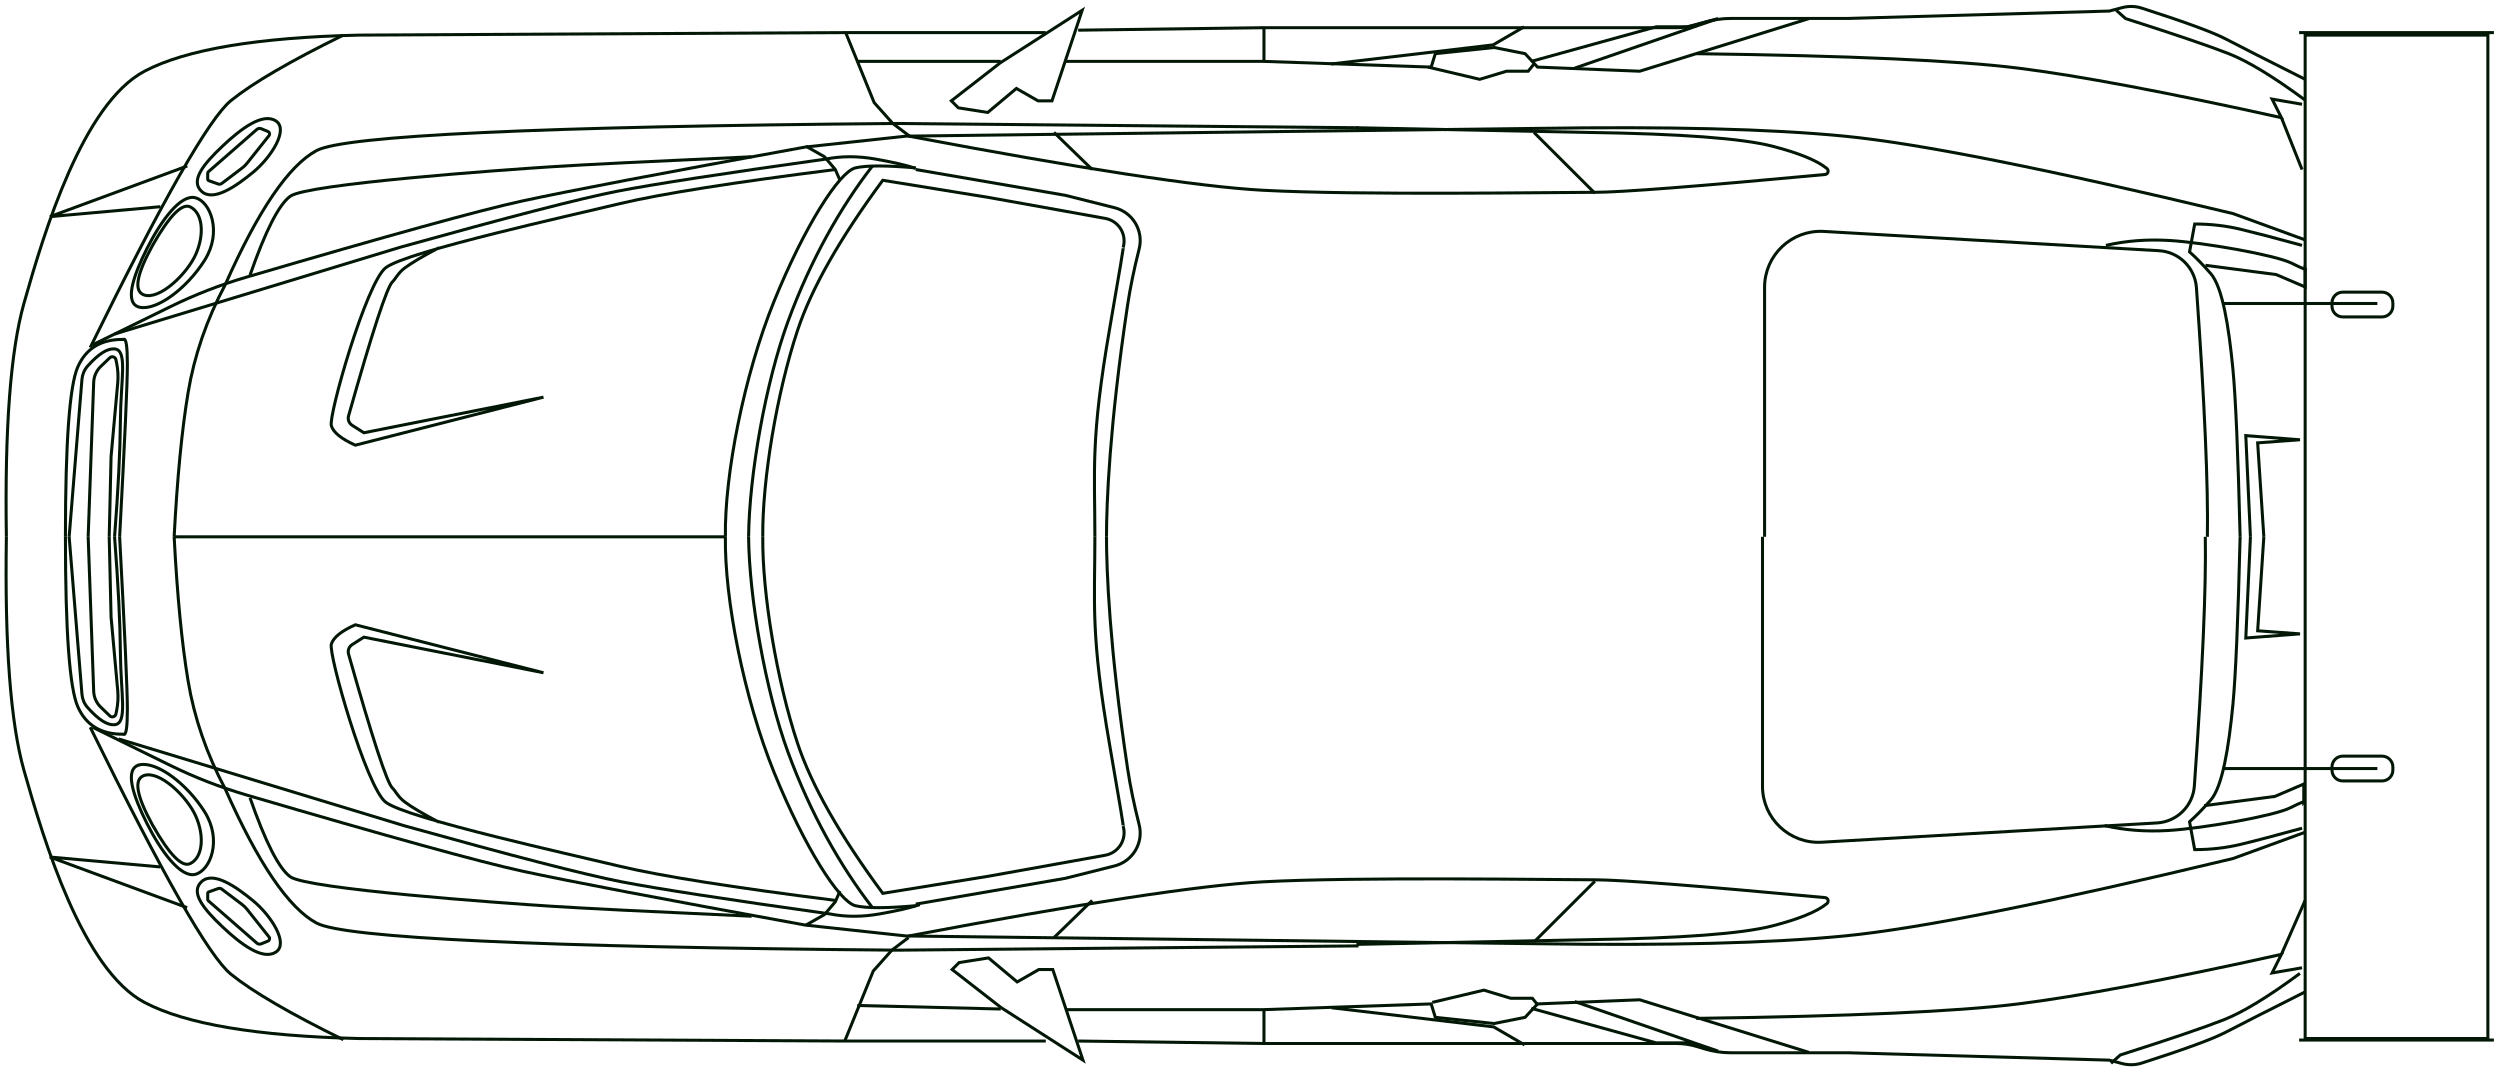 <svg height="257" preserveAspectRatio="xMidYMid meet" viewBox="0 0 820 351" width="600" xmlns="http://www.w3.org/2000/svg"><g fill="none" stroke="#021706"><path d="m756.09 11.4h59.93v329.12h-59.93z"/><path d="m818 10.58h-63.89"/><path d="m818 341.02h-63.89"/><path d="m343.02 341.34h-66.02l-159.21-.82c-33.34-.76-56.79-4.7-70.33-11.81-20.32-10.67-33.01-52.82-39.61-76.19-4.4-15.57-6.32-41.09-5.76-76.56"/><path d="m39.24 175.96c1.69-31.57 2.54-50.41 2.54-56.5 0-6.1-.44-8.84-1.32-8.24-7.25-.1-12.23 2.91-14.94 9-2.7 6.1-4.06 24.68-4.06 55.74"/><path d="m112.6 11.4c-17.42 8.55-29.7 15.7-36.83 21.46s-22.52 32.76-46.18 81.01"/><path d="m756.09 78.57-23.66-8.63c-60.6-14.56-103.09-23.03-127.47-25.4-24.37-2.37-58.06-3.22-101.06-2.54l-206.68 2.54-33.01 3.56c-46.55 8.46-77.62 14.39-93.19 17.77-13.63 2.97-43.72 11.28-90.27 24.94-8.53 2.5-16.83 5.73-24.82 9.64-3.41 1.67-11.94 5.86-25.58 12.54"/><path d="m39.24 175.96c1.69 31.57 2.54 50.4 2.54 56.5 0 6.09-.44 8.84-1.32 8.24-7.25.09-12.23-2.91-14.94-9-2.7-6.1-4.06-24.68-4.06-55.74"/><path d="m112.6 340.9c-17.42-8.55-29.7-15.71-36.83-21.46-7.13-5.76-22.52-32.76-46.18-81.02"/><path d="m756.09 272.85-23.66 8.63c-60.6 14.56-103.09 23.03-127.47 25.4-24.37 2.37-58.06 3.21-101.06 2.54l-206.68-2.54-33.01-3.56c-46.55-8.46-77.62-14.39-93.19-17.77-13.63-2.97-43.72-11.28-90.27-24.94-8.53-2.5-16.83-5.73-24.82-9.64-3.41-1.68-11.94-5.86-25.58-12.55"/><path d="m343.02 10.58h-66.02l-159.21.82c-33.34.76-56.79 4.7-70.33 11.81-20.32 10.67-33.01 52.82-39.61 76.19-4.4 15.57-6.32 41.09-5.76 76.56"/><path d="m328.04 20.52 26.92-17.27-9.91 29.71h-4.57l-7.11-4.06-9.39 7.87-9.65-1.52-2.29-2.29z"/><path d="m328.3 330.34 26.91 17.27-9.9-29.72h-4.57l-7.11 4.07-9.4-7.88-9.65 1.53-2.28 2.28z"/><path d="m300.36 55.11c-3.04-1.02-7.44-2.04-13.2-3.05-5.75-1.02-11.19-1.02-16.29 0-33.83 4.74-56.67 8.26-68.52 10.57s-35.58 8.44-71.19 18.38l-93.58 28.44"/><path d="m301.7 296.6c-3.05 1.02-7.45 2.04-13.21 3.05-5.75 1.02-11.18 1.02-16.29 0-33.83-4.74-56.67-8.26-68.52-10.57s-35.58-8.44-71.19-18.38l-93.58-28.44"/><path d="m445.6 41.78-151.33-1.4c-117.82 1.01-181.3 3.98-190.44 8.89s-19.13 19.57-29.96 44c-6.09 11.47-10.16 23.29-12.19 35.48s-3.55 27.93-4.56 47.21"/><path d="m445.6 310.14-151.33 1.4c-117.82-1.01-181.3-3.98-190.44-8.89s-19.13-19.57-29.96-44c-6.09-11.47-10.16-23.3-12.19-35.49s-3.55-27.92-4.56-47.2"/><path d="m246.53 51.3c-33.51 1.52-55.5 2.62-65.96 3.3-15.7 1.01-79.78 5.59-85.37 9.65-3.72 2.71-8.13 11.34-13.2 25.9"/><path d="m246.53 300.41c-33.51-1.52-55.5-2.62-65.96-3.3-15.7-1.01-79.78-5.59-85.37-9.65-3.72-2.71-8.13-11.34-13.2-25.9"/><path d="m143.98 81.14c-5.16 2.71-8.89 4.91-11.17 6.6-2.29 1.69-3.14 3.72-4.07 4.57-1.78 1.62-6.58 16.28-14.41 43.97-.34 1.18.14 2.45 1.19 3.11.51.33 1.78 1.14 3.83 2.44l58.91-11.68-61.7 15.75c-4.58-2.04-7.2-4.15-7.88-6.35-1.01-3.3 11.43-46.73 17.78-51.81 3.36-2.69 19.07-7.1 36.11-11.36 15.11-3.78 31.28-7.45 40.82-9.72 13.55-3.22 37.08-6.94 70.59-11.17"/><path d="m143.98 269.57c-5.16-2.71-8.89-4.91-11.17-6.61-2.29-1.69-3.14-3.72-4.07-4.57-1.78-1.62-6.58-16.27-14.41-43.96-.34-1.19.14-2.46 1.19-3.12.51-.33 1.78-1.14 3.83-2.44l58.91 11.68-61.7-15.74c-4.58 2.03-7.2 4.14-7.88 6.34-1.01 3.31 11.43 46.73 17.78 51.81 3.36 2.69 19.07 7.1 36.11 11.36 15.11 3.78 31.28 7.45 40.82 9.72 13.55 3.22 37.08 6.94 70.59 11.17"/><path d="m275.51 59.02-1.53-3.53-3.55-4.19-6.1-3.46"/><path d="m275.51 292.14-1.53 3.53-3.55 4.19-6.1 3.46"/><path d="m300.36 54.95c-9.63-.84-16.22-.84-19.77 0-5.34 1.27-16.76 19.3-26.67 43.68-9.9 24.38-16.31 57.11-15.99 77.33"/><path d="m300.36 296.96c-9.63.85-16.22.85-19.77 0-5.34-1.26-16.76-19.3-26.67-43.68-9.9-24.38-16.31-57.1-15.99-77.32"/><path d="m286.17 54.32c-10.47 13.49-20.31 30.85-27.68 50.92-7.36 20.06-12.75 50.5-12.95 70.72"/><path d="m286.17 297.6c-10.47-13.49-20.31-30.86-27.68-50.92-7.36-20.06-12.75-50.5-12.95-70.72"/><path d="m359.12 175.96c.01-21.9-1.49-31.83 4.9-68.59 3.23-18.59 4.68-27.35 4.36-26.28 1.3-4.3-1.43-8.78-5.86-9.57-5.06-.91-17.73-3.19-37.99-6.83l-34.98-5.67c-14.05 19.01-23.36 35.4-27.93 49.15-6.86 20.63-11.62 49.32-11.43 67.79"/><path d="m359.12 175.96c.01 21.9-1.49 31.83 4.9 68.59 3.23 18.59 4.68 27.35 4.36 26.28 1.3 4.3-1.43 8.78-5.86 9.57-5.06.91-17.73 3.19-37.99 6.83l-34.98 5.67c-14.05-19.01-23.36-35.4-27.93-49.15-6.86-20.63-11.62-49.32-11.43-67.79"/><path d="m362.93 175.96c0-10.9.95-36.22 6.91-75.95.85-5.67 2.12-11.82 3.8-18.47 1.52-5.97-2.1-12.03-8.07-13.53-2.15-.55-7.54-1.9-16.15-4.06l-49.06-8.46"/><path d="m362.93 175.96c0 10.9.95 36.22 6.91 75.95.85 5.67 2.12 11.82 3.8 18.47 1.52 5.97-2.1 12.03-8.07 13.53-2.15.54-7.54 1.9-16.15 4.06l-49.06 8.46"/><path d="m66.1 62.63c3.81 3.54 11.17-1.51 17.01-6.33 5.84-4.83 11.68-13.97 7.37-16.76-4.32-2.79-11.43 2.53-17.52 8.3-6.1 5.78-10.67 11.25-6.86 14.79z"/><path d="m66.1 289.08c3.81-3.54 11.17 1.5 17.01 6.33s11.68 13.97 7.37 16.76c-4.32 2.79-11.43-2.53-17.52-8.3-6.1-5.78-10.67-11.25-6.86-14.79z"/><path d="m68.48 59.14c-.21-.07-.35-.27-.35-.49 0-.45 0-1.48 0-1.94 0-.2.09-.38.24-.51 3.3-2.89 12.66-11.05 15.88-13.87.39-.34.94-.43 1.42-.23.66.27 1.62.66 2.22.91.53.22.71.89.35 1.35-1.59 1.99-5.61 7.05-7.19 9.04-.48.61-1.04 1.16-1.66 1.62-1.44 1.09-5.14 3.89-6.66 5.04-.33.25-.77.32-1.17.18-.68-.24-2.34-.83-3.08-1.1z"/><path d="m68.48 292.43c-.21.07-.35.27-.35.49v1.94c0 .19.09.38.24.51 3.3 2.88 12.66 11.05 15.88 13.86.39.34.94.44 1.42.24.66-.27 1.62-.67 2.22-.91.53-.22.71-.9.35-1.35-1.59-1.99-5.61-7.06-7.19-9.05-.48-.6-1.04-1.15-1.66-1.62-1.44-1.09-5.14-3.89-6.66-5.03-.33-.26-.77-.32-1.17-.18-.68.24-2.34.83-3.08 1.1z"/><path d="m45.98 100.69c5.48 1.01 15.23-6.09 21.13-15.43 5.89-9.35 1.82-19.3-3.05-20.52-4.88-1.22-11.33 7.67-15.85 16.66-4.52 8.98-7.72 18.28-2.23 19.29z"/><path d="m45.98 250.71c5.48-1.01 15.23 6.09 21.13 15.44 5.89 9.34 1.82 19.3-3.05 20.52-4.88 1.21-11.33-7.68-15.85-16.66-4.52-8.99-7.72-18.29-2.23-19.3z"/><path d="m47.2 96.61c5.08 1.83 14.22-6.9 17.06-13.41 2.85-6.5 2.24-13.4-1.83-15.44-2.71-1.35-6.84 2.85-12.39 12.61-5.28 9.61-6.23 15.02-2.84 16.24z"/><path d="m47.2 254.27c5.08-1.83 14.22 6.91 17.06 13.41 2.85 6.5 2.24 13.41-1.83 15.44-2.71 1.35-6.84-2.85-12.39-12.61-5.28-9.61-6.23-15.02-2.84-16.24z"/><path d="m37.58 175.96c1.2-15.58 1.84-28.25 1.91-38 .1-13.74 2.47-23.23-1.91-23.63-2.35-.22-5.29 1.65-8.82 5.6-1.09 1.22-1.74 2.75-1.88 4.38-.56 6.88-1.96 24.1-4.2 51.65"/><path d="m37.58 175.96c1.2 15.58 1.84 28.25 1.91 38 .1 13.74 2.47 23.23-1.91 23.63-2.35.22-5.29-1.65-8.82-5.61-1.09-1.21-1.74-2.74-1.88-4.37-.56-6.88-1.96-24.1-4.2-51.65"/><path d="m35.82 175.96.61-26.32c1.17-12.89 1.9-20.95 2.19-24.17.19-2.16.07-4.34-.36-6.46-.14-.66-.06-.28-.24-1.15-.19-.93-1.33-1.28-2.01-.62-1.03.99-2.06 1.98-2.97 2.85-1.41 1.36-2.24 3.22-2.31 5.17-.24 6.76-.85 23.66-1.81 50.7"/><path d="m35.82 175.96.61 26.32c1.17 12.89 1.9 20.95 2.19 24.17.19 2.16.07 4.34-.36 6.46-.14.66-.06.28-.24 1.15-.19.93-1.33 1.28-2.01.62-1.03-.99-2.06-1.98-2.97-2.86-1.41-1.35-2.24-3.21-2.31-5.17-.24-6.75-.85-23.65-1.81-50.69"/><path d="m237.92 175.96h-180.8"/><path d="m277.39 10.58 9.34 22.97 6.1 6.83 5.48 4.14"/><path d="m277.08 341.34 9.35-22.97 6.09-6.83 5.49-4.14"/><path d="m444.91 41.78 76.18 1.54c30.24.45 50.33 1.96 60.26 4.52 8.7 2.25 14.66 4.68 17.87 7.31.77.63.39 1.88-.6 1.97-41.84 3.89-67 5.84-75.5 5.84-13.2 0-77.87 1.02-109.02-.68-20.76-1.12-59.46-7.05-116.09-17.76"/><path d="m358.24 55.49-12.52-12.17"/><path d="m444.91 309.64 76.18-1.54c30.24-.45 50.33-1.96 60.26-4.52 8.7-2.25 14.66-4.68 17.87-7.31.77-.63.39-1.88-.6-1.97-41.84-3.89-67-5.84-75.5-5.84-13.2 0-77.87-1.02-109.02.67-20.76 1.13-59.46 7.05-116.09 17.77"/><path d="m358.24 295.23-12.52 12.17"/><path d="m503.14 43.32 19.98 19.94"/><path d="m503.14 308.87 19.98-19.94"/><path d="m756.09 325.22c-12.58 6.32-21.24 10.72-25.98 13.2-4.25 2.23-13.45 5.61-27.6 10.15-2.09.67-4.34.72-6.46.16-.56-.15-1.96-.53-4.2-1.12l-85.65-2.42c-20.52 0-33.34 0-38.47 0-3 0-5.98-.45-8.85-1.34-1.1-.34-.82-.25-2.1-.65-2.25-.7-4.59-1.05-6.94-1.05-18.08 0-63.28 0-135.6 0l-60.6-.81"/><path d="m756.09 25.9c-12.58-6.32-21.24-10.72-25.98-13.2-4.25-2.23-13.45-5.61-27.6-10.15-2.09-.67-4.34-.72-6.46-.16-.56.15-1.96.53-4.2 1.12l-85.65 2.42c-20.52 0-33.34 0-38.47 0-3 0-5.98.45-8.85 1.34-1.1.34-.82.25-2.1.65-2.25.7-4.59 1.05-6.94 1.05-18.08 0-63.28 0-135.6 0l-60.6.81"/><path d="m724.02 175.96c.29-16.59-.9-43.83-3.59-81.73-.47-6.55-5.73-11.74-12.29-12.12-25.87-1.49-85.67-4.92-109.95-6.32-10.54-.6-19.41 7.78-19.41 18.33v81.84"/><path d="m723.34 175.96c.3 16.59-.9 43.83-3.59 81.73-.46 6.55-5.72 11.74-12.28 12.12-25.88 1.48-85.67 4.92-109.96 6.32-10.53.6-19.41-7.78-19.41-18.33 0-10.91 0-38.19 0-81.84"/><path d="m61.37 297.6-45.03-16.61 36.23 3.25"/><path d="m61.43 54.32-45.03 16.61 36.23-3.25"/><path d="m328.25 20.01h-47.06"/><path d="m328.25 330.84-47.06-1.16"/><path d="m593.34 5.97-55.52 17.27-33.52-1.35-4.06-4.4-10.16-2.03-19.3 2.03-1.35 4.4-55.18-1.88h-64.67"/><path d="m593.34 345.08-55.52-17.27-33.52 1.36-4.06 4.4-10.16 2.03-19.3-2.03-1.35-4.4-55.18 1.88h-64.67"/><path d="m503.14 20.87-1.89 2.37h-7.11l-8.8 2.66-16.93-4.01"/><path d="m504.5 329.68-1.89-2.37h-7.11l-8.8-2.66-16.93 4.02"/><path d="m414.58 20.01v-11.33"/><path d="m414.58 342.21v-11.37"/><path d="m436.59 20.87 53.15-6.26 10.16-5.93"/><path d="m436.76 330.43 53.15 6.27 10.16 5.92"/><path d="m516.49 22.23 47.06-16.26-10.16 2.71h-10.16l-40.96 11.33"/><path d="m516.49 328.4 47.06 16.26-10.16-2.71h-10.16l-40.96-11.33"/><path d="m755.07 34.08-9.82-1.69 3.05 6.09c-37.69-8.35-66.47-13.77-86.33-16.25-19.87-2.49-55.08-4.07-105.63-4.74"/><path d="m755.07 317.32-9.82 1.69 3.05-6.09c-37.69 8.35-66.47 13.77-86.33 16.25-19.87 2.48-55.08 4.06-105.63 4.74"/><path d="m755.07 55.49-6.77-17.01"/><path d="m756.09 295.21-7.79 17.71"/><path d="m756.09 32.72c-10.39-7.67-18.74-12.75-25.06-15.23-6.32-2.49-17.6-6.32-33.85-11.52l-3.05-2.72"/><path d="m754.37 319.17c-10.39 7.68-18.74 12.76-25.06 15.24s-17.61 6.32-33.86 11.51l-3.05 2.73"/><path d="m755.07 80.37c-8.8-2.42-15.57-4.19-20.31-5.32s-9.71-1.69-14.9-1.69l-1.69 9.14c2.05 1.81 4.36 4.18 6.94 7.11 3.86 4.4 5.92 17.27 7.28 31.29.9 9.34 1.69 27.69 2.37 55.06"/><path d="m755.07 271.54c-8.8 2.42-15.57 4.2-20.31 5.33s-9.71 1.69-14.9 1.69l-1.69-9.14c2.05-1.81 4.36-4.18 6.94-7.11 3.86-4.4 5.92-17.27 7.28-31.29.9-9.34 1.69-27.7 2.37-55.06"/><path d="m779.78 99.43h-50.78"/><path d="m779.78 251.97h-50.78"/><path d="m781.31 95.71c1.96 0 3.55 1.58 3.55 3.54v1.04c0 1.95-1.59 3.54-3.55 3.54-3.28 0-9.59 0-12.88 0-1.96 0-3.54-1.59-3.54-3.54 0-.92 0-.12 0-1.04 0-1.96 1.58-3.54 3.54-3.54z"/><path d="m781.31 247.9c1.96 0 3.55 1.59 3.55 3.55v1.03c0 1.96-1.59 3.55-3.55 3.55-3.28 0-9.59 0-12.88 0-1.96 0-3.54-1.59-3.54-3.55 0-.91 0-.11 0-1.03 0-1.96 1.58-3.55 3.54-3.55z"/><path d="m742.54 175.96-2.03-30.82 13.88-1.01-17.77-1.36 1.52 33.19"/><path d="m742.54 175.96-2.03 30.82 13.88 1.01-17.77 1.36 1.52-33.19"/><path d="m723.38 86.9 23.22 3.05 9.49 4.06v-6.09c.67.67-.8.11-4.41-1.7-5.41-2.7-28.77-6.77-39.95-7.45-7.44-.45-14.44.09-20.99 1.6"/><path d="m722.93 264.15 23.22-3.04 9.49-4.07v6.1c.67-.68-.8-.11-4.41 1.69-5.41 2.71-28.77 6.77-39.95 7.45-7.44.45-14.44-.08-20.99-1.6"/></g></svg>